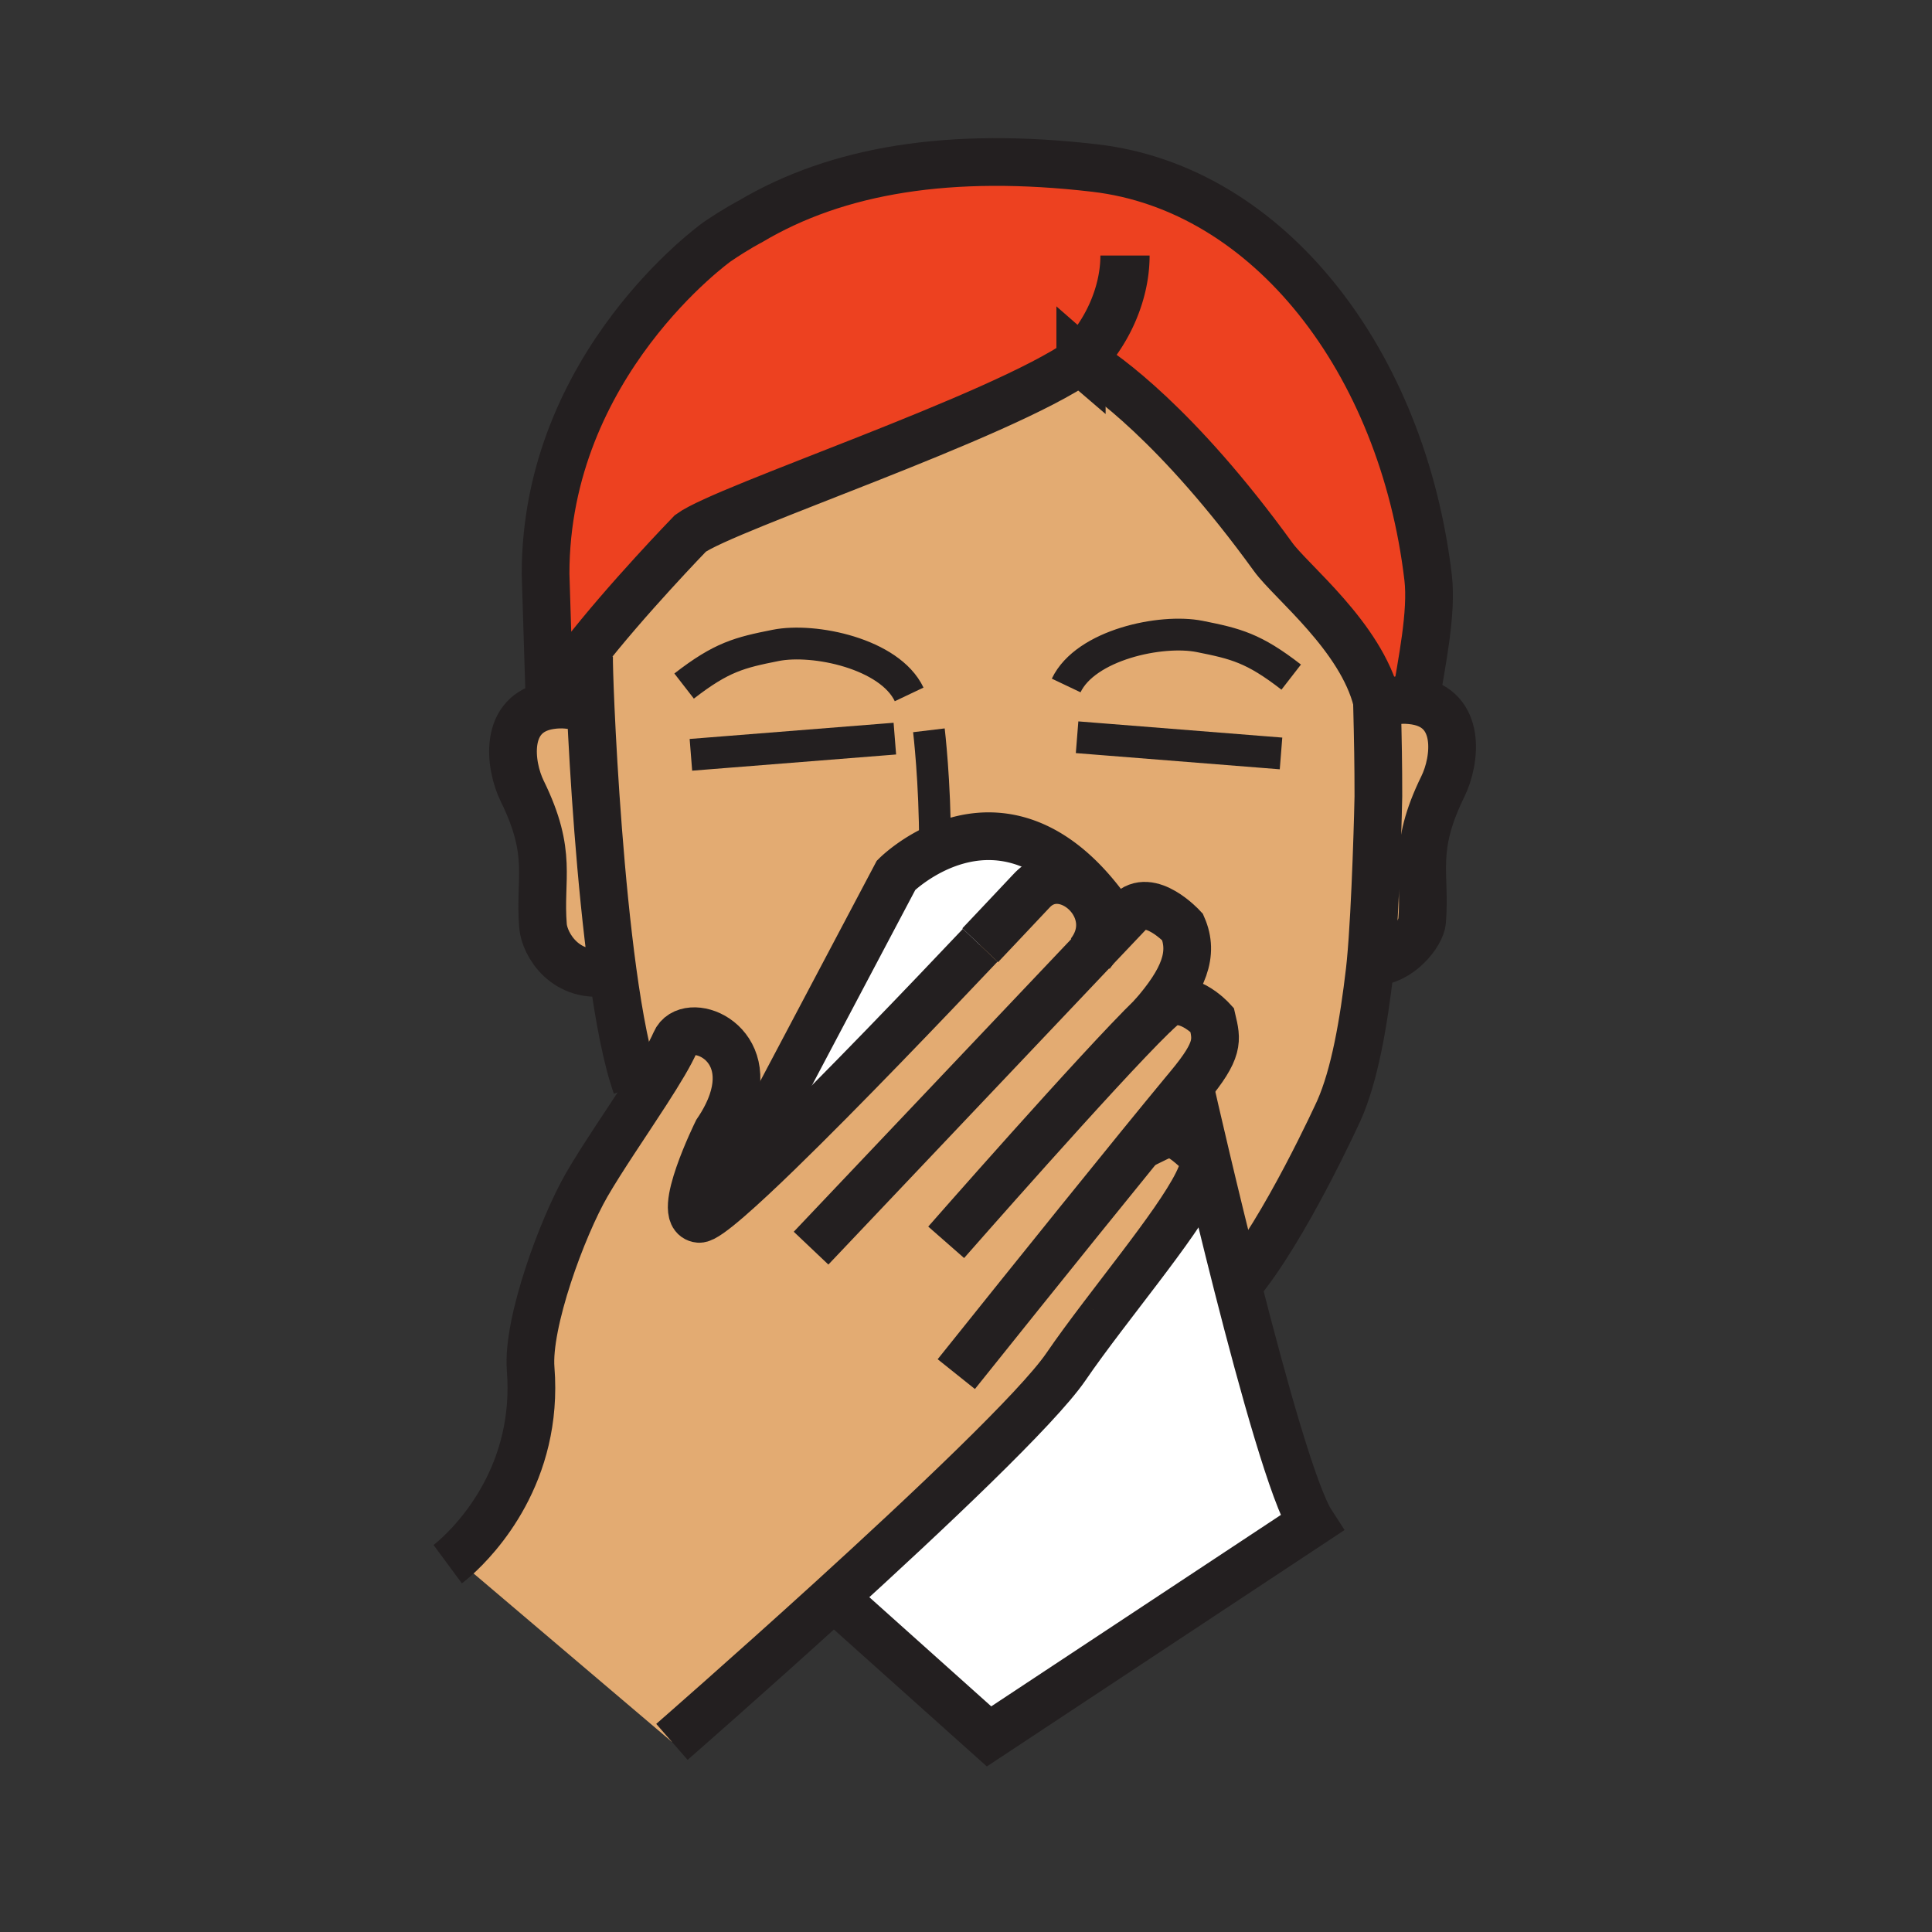 <?xml version="1.0"?><svg xmlns="http://www.w3.org/2000/svg" width="850.394" height="850.394" viewBox="0 0 850.394 850.394" overflow="visible"><rect x="0" y="0" width="850.394" height="850.394" fill="#333333" stroke="none"/><path d="M530.96 509.69c3.63 15.31 8.47 35.329 13.75 56.09 11.35 44.56 24.75 92.51 32.64 104.66L435.34 764.3 368 704l-1.94-.03c42.38-38.58 90.54-84.029 103.1-102.34 4.689-6.87 10.27-14.38 16.1-22.08 21.73-28.68 47.021-59.85 44.59-69.6l1.11-.26z" fill="#fff"></path><path d="M366.06 703.97c-37.4 34.04-70.31 62.74-70.31 62.74l-95.36-80.979c9.65-8.601 36.82-37.141 33.18-83.23-1.6-20.18 13.85-62.17 24.69-80.99 6.61-11.46 17.53-27.319 26.35-40.99 5.65-8.77 10.43-16.64 12.66-21.869 5-11.721 34.63-1.391 25.02 26.529-1.37 3.98-3.54 8.34-6.72 13.021 0 0-18.4 37.37-7.84 38.3 1.7.14 6.48-3.32 13.32-9.28 5.94-5.149 13.45-12.189 21.86-20.359 27.56-26.771 64.79-65.71 88.54-90.8 12.24-12.92 20.88-22.15 22.81-24.17 7.55-7.96 18.42-5.31 24.87 1.83 5.86 6.49 8.061 16.71.76 26.05 7.23-7.62 13.181-13.89 17.17-18.1 8.921-9.4 23.46 6.35 23.46 6.35 5.11 11.81.631 23.28-13.329 39.23a103.5 103.5 0 0 1 3.96-3.69c9.75-8.55 22.369 5.29 22.369 5.29 2.091 8.971 3.37 13.07-10.329 29.521l-2.15 2.59c-5.41 6.53-12 14.58-19.21 23.43 12.84-6.09 13.49-9.1 27 3.74.51.48.84 1.09 1.02 1.82 2.431 9.75-22.859 40.92-44.59 69.6-5.83 7.7-11.41 15.21-16.1 22.08C456.6 619.94 408.44 665.39 366.06 703.97z" fill="#e3ab72" class="aac-skin-fill"></path><path d="M241.94 310.52l-1.8-57.96c0-92.45 75.47-146.11 75.47-146.11 8.72-5.94 14.56-8.91 14.56-8.91 38.49-22.9 88.26-30.97 151.75-23.57 76.66 8.93 135.48 85.28 146.69 180.32 1.819 15.45-2.92 37.86-5.591 54.21-5.369-.86-10.3-.32-14.699 1.25l-1.96.02c-.08-.41-.181-.82-.29-1.24-7.011-28.31-37.761-52.45-45.641-63.34-42.42-58.58-74.529-80.64-82.47-85.55-1.25-.77-1.9-1.12-1.9-1.12-.079.06-.159.11-.239.17-35.79 24.99-156.57 64.81-171.92 76.07 0 0-28.48 29.37-47.5 53.98-6.34 8.21-11.63 15.89-14.46 21.78z" fill="#ed4120" class="aac-hair-fill"></path><path d="M481.38 393.1l-2.25.62c-6.45-7.14-17.32-9.79-24.87-1.83-1.93 2.02-10.569 11.25-22.81 24.17-23.75 25.09-60.98 64.03-88.54 90.8-8.41 8.17-15.92 15.21-21.86 20.359L320 526l74.43-140.77s43.4-43.41 86.95 7.87z" fill="#fff"></path><path d="M481.38 393.1c-43.55-51.28-86.95-7.87-86.95-7.87L320 526l1.05 1.22c-6.84 5.96-11.62 9.42-13.32 9.28-10.56-.93 7.84-38.3 7.84-38.3 3.18-4.681 5.35-9.04 6.72-13.021 9.61-27.92-20.02-38.25-25.02-26.529-2.23 5.229-7.01 13.1-12.66 21.869l-4.51-2.63c-4.17-11.68-7.61-29.779-10.42-50.279-5.4-39.47-8.43-87.78-9.69-116-.54-11.99-.76-20.35-.7-22.87h-2.89c19.02-24.61 47.5-53.98 47.5-53.98 15.35-11.26 136.13-51.08 171.92-76.07.399.35 1.16.67 2.14.95 7.94 4.91 40.05 26.97 82.47 85.55 7.88 10.89 38.63 35.03 45.641 63.34.02.42.029.83.04 1.24.42 16.71.6 26.63.6 40.77 0 1.93-1.14 49.26-3.4 72.83-.13 1.44-.27 2.79-.42 4.03-2.68 22.81-6.59 45.72-13.51 61.33 0 0-24.07 52.939-44.52 77.01l-.15.04c-5.28-20.761-10.12-40.78-13.75-56.09-4.03-16.99-6.56-28.19-6.56-28.19l-3.36-.54 2.15-2.59c13.699-16.45 12.42-20.55 10.329-29.521 0 0-12.619-13.84-22.369-5.29-1.11.971-2.44 2.21-3.96 3.69 13.96-15.95 18.439-27.42 13.329-39.23 0 0-14.539-15.75-23.46-6.35-3.989 4.21-9.939 10.48-17.17 18.1 7.301-9.34 5.101-19.56-.76-26.05l2.25-.619z" fill="#e3ab72" class="aac-skin-fill"></path><path d="M269.68 427.61l-1.53.1c-19.26 3.67-28.47-12.03-29.14-20.12-1.73-21.26 4.52-31.51-9.15-59.39-5.61-11.45-8.37-34.4 12.08-37.68 5.37-.86 10.29-.31 14.69 1.25l3.36-.16c1.26 28.22 4.29 76.53 9.69 116zM606.36 309.77l1.96-.02c4.399-1.57 9.33-2.11 14.699-1.25 20.45 3.28 17.7 26.23 12.08 37.68-13.659 27.87-7.409 38.12-9.149 59.39-.431 5.2-9.7 17.87-21.931 17.87l-.71-.07c2.261-23.57 3.4-70.9 3.4-72.83 0-14.14-.18-24.06-.6-40.77h.251z" fill="#e3ab72" class="aac-skin-fill"></path><g fill="none" stroke="#231f20"><path d="M256.63 311.77c-4.4-1.56-9.32-2.11-14.69-1.25-20.45 3.28-17.69 26.23-12.08 37.68 13.67 27.88 7.42 38.13 9.15 59.39.67 8.09 9.88 23.79 29.14 20.12M608.32 309.75c4.399-1.57 9.33-2.11 14.699-1.25 20.45 3.28 17.7 26.23 12.08 37.68-13.659 27.87-7.409 38.12-9.149 59.39-.431 5.2-9.7 17.87-21.931 17.87M280.1 477.89c-4.17-11.68-7.61-29.779-10.42-50.279-5.4-39.47-8.43-87.78-9.69-116-.54-11.99-.76-20.35-.7-22.87" stroke-width="21"></path><path d="M606.02 306.33c.021.75.04 1.48.051 2.2.02.42.029.83.04 1.24.42 16.71.6 26.63.6 40.77 0 1.93-1.14 49.26-3.4 72.83-.13 1.44-.27 2.79-.42 4.03-2.68 22.81-6.59 45.72-13.51 61.33 0 0-24.07 52.939-44.52 77.01" stroke-width="21"></path><path d="M400.17 305.65c-8.52-17.95-41.87-24.95-58.76-21.57-15.87 3.16-23.74 5.06-40.29 17.9M469.29 301.72c8.53-17.94 41.88-24.95 58.76-21.58 15.891 3.17 23.75 5.07 40.29 17.9" stroke-width="14"></path><path d="M623.02 308.5c2.671-16.35 7.41-38.76 5.591-54.21C617.4 159.25 558.58 82.9 481.92 73.97c-63.49-7.4-113.26.67-151.75 23.57 0 0-5.84 2.97-14.56 8.91 0 0-75.47 53.66-75.47 146.11l1.8 57.96c2.83-5.89 8.12-13.57 14.46-21.78 19.02-24.61 47.5-53.98 47.5-53.98 15.35-11.26 136.13-51.08 171.92-76.07.08-.06.16-.11.239-.17 0 0 .65.35 1.9 1.12 7.94 4.91 40.05 26.97 82.47 85.55 7.88 10.89 38.63 35.03 45.641 63.34.109.42.21.83.29 1.24.58 2.57.949 5.17 1.09 7.79" stroke-width="21"></path><path d="M490.01 161.19c-1.77.02-8.399-.5-12.05-1.55-.979-.28-1.74-.6-2.14-.95a1.02 1.02 0 0 1-.28-.38c10.97-10.7 19.64-28.14 19.64-45.83M431.45 416.06c12.24-12.92 20.88-22.15 22.81-24.17 7.55-7.96 18.42-5.31 24.87 1.83 5.86 6.49 8.061 16.71.76 26.05" stroke-width="21.662"></path><path d="M342.91 506.86c27.56-26.771 64.79-65.71 88.54-90.8M322.29 485.18c-1.37 3.98-3.54 8.34-6.72 13.021 0 0-18.4 37.37-7.84 38.3 1.7.14 6.48-3.32 13.32-9.28 5.94-5.149 13.45-12.189 21.86-20.359M197.07 688.49s1.26-.931 3.32-2.76c9.65-8.601 36.82-37.141 33.18-83.23-1.6-20.18 13.85-62.17 24.69-80.99 6.61-11.46 17.53-27.319 26.35-40.99 5.65-8.77 10.43-16.64 12.66-21.869 5-11.721 34.63-1.391 25.02 26.529M485.26 579.55c21.73-28.68 47.021-59.85 44.59-69.6-.18-.73-.51-1.34-1.02-1.82-13.51-12.84-14.16-9.83-27-3.74-.26.13-.53.25-.8.38M295.75 766.71s32.91-28.7 70.31-62.74c42.38-38.58 90.54-84.029 103.1-102.34 4.689-6.87 10.27-14.38 16.1-22.08" stroke-width="21"></path><path d="M420.92 604.84s47.12-58.93 80.91-100.45c7.21-8.85 13.8-16.899 19.21-23.43l2.15-2.59c13.699-16.45 12.42-20.55 10.329-29.521 0 0-12.619-13.84-22.369-5.29-1.11.971-2.44 2.21-3.96 3.69-23.15 22.51-90.72 99.57-90.72 99.57" stroke-width="21"></path><path d="M507 447.47l.19-.22c13.96-15.95 18.439-27.42 13.329-39.23 0 0-14.539-15.75-23.46-6.35-3.989 4.21-9.939 10.48-17.17 18.1C438.96 462.93 357 549.39 357 549.39" stroke-width="21"></path><path d="M408.87 321.45s2.73 22.82 2.68 50.52" stroke-width="14"></path><path d="M488.3 402.08a124.35 124.35 0 0 0-6.92-8.98c-43.55-51.28-86.95-7.87-86.95-7.87L320 526" stroke-width="21"></path><path stroke-width="14" stroke-linecap="square" stroke-miterlimit="10" d="M481.07 325.06l75.81 6.02M311.09 331.69l75.81-6.02"></path><path d="M524.4 481.5s2.529 11.2 6.56 28.19c3.63 15.31 8.47 35.329 13.75 56.09 11.35 44.56 24.75 92.51 32.64 104.66L435.34 764.3 368 704" stroke-width="21"></path></g><path fill="none" d="M0 0h850.394v850.394H0z"></path></svg>